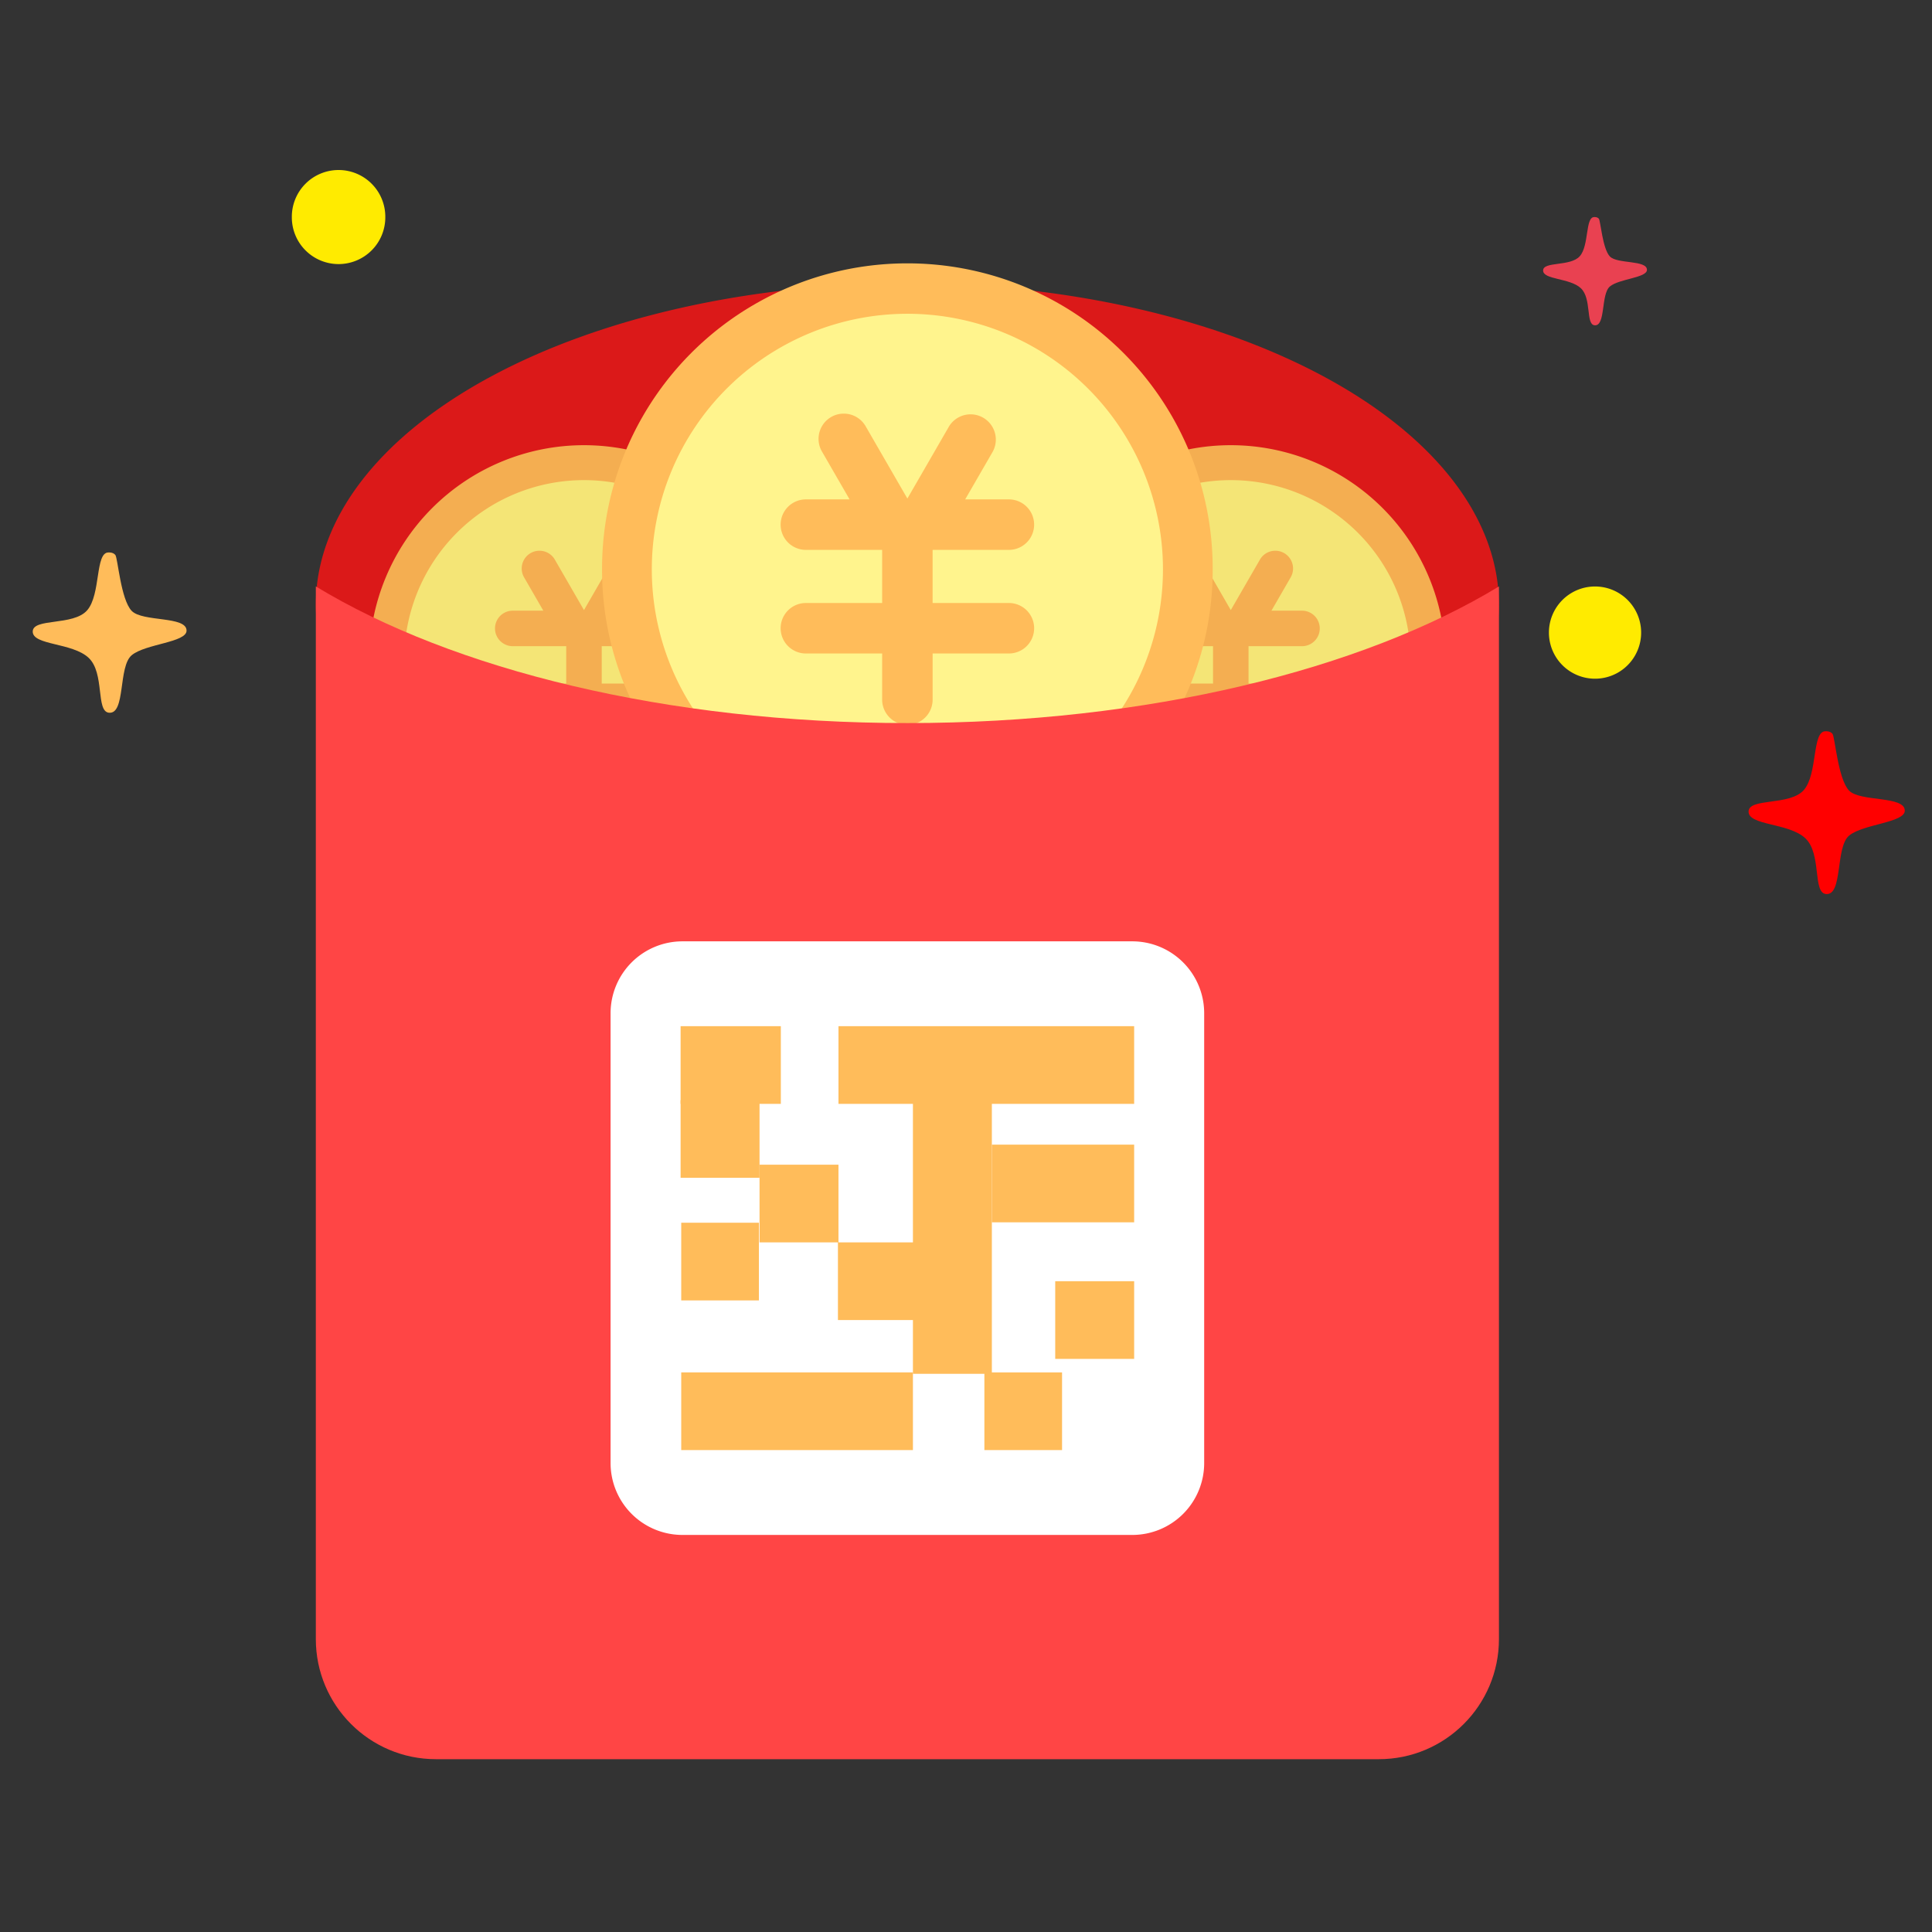 <?xml version="1.0" standalone="no"?><!DOCTYPE svg PUBLIC "-//W3C//DTD SVG 1.1//EN" "http://www.w3.org/Graphics/SVG/1.1/DTD/svg11.dtd"><svg t="1482921235336" class="icon" style="" viewBox="0 0 1024 1024" version="1.1" xmlns="http://www.w3.org/2000/svg" p-id="1958" xmlns:xlink="http://www.w3.org/1999/xlink" width="200" height="200"><rect x="0" y="0" width="1024" height="1024" fill="#333333" stroke="none"/><defs><style type="text/css"></style></defs><path d="M57.452 292.818s2.36-0.261 3.671 1.311 2.883 23.593 8.653 29.624c5.765 6.031 29.102 2.621 29.102 10.486 0 6.292-21.683 6.968-29.025 13s-3.144 31.457-12.134 30.52c-7.04-0.737-2.099-20.972-10.747-29.102-8.653-8.125-29.624-6.554-29.624-13.896s21.499-2.883 28.836-11.274c7.337-8.387 4.188-30.669 11.269-30.669z" fill="#FFBC5A" p-id="1959"></path><path d="M844.954 115.052s1.592-0.179 2.478 0.886c0.886 1.06 1.946 15.928 5.842 19.999 3.891 4.07 19.645 1.772 19.645 7.081 0 4.25-14.638 4.705-19.594 8.776-4.956 4.07-2.125 21.238-8.192 20.603-4.751-0.497-1.418-14.157-7.255-19.645-5.842-5.489-19.999-4.424-19.999-9.38 0-4.956 14.51-1.946 19.466-7.608 4.956-5.668 2.831-20.71 7.608-20.71z" fill="#E94151" p-id="1960"></path><path d="M967.511 387.589s2.396-0.266 3.727 1.331c1.331 1.597 2.929 23.962 8.786 30.085 5.857 6.124 29.553 2.662 29.553 10.65 0 6.39-22.021 7.076-29.476 13.199-7.455 6.124-3.195 31.949-12.324 30.996-7.148-0.748-2.13-21.299-10.916-29.553s-30.085-6.656-30.085-14.111 21.832-2.929 29.286-11.448c7.455-8.52 4.26-31.15 11.448-31.15z" fill="#FF0000" p-id="1961"></path><path d="M179.451 115.041m-24.771 0a24.771 24.771 0 1 0 49.541 0 24.771 24.771 0 1 0-49.541 0Z" fill="#FFEB00" p-id="1962"></path><path d="M845.399 335.288m-24.438 0a24.438 24.438 0 1 0 48.876 0 24.438 24.438 0 1 0-48.876 0Z" fill="#FFEB00" p-id="1963"></path><path d="M167.398 320.538a313.533 170.317 0 1 0 627.067 0 313.533 170.317 0 1 0-627.067 0Z" fill="#DB1919" p-id="1964"></path><path d="M652.339 349.757m-113.797 0a113.797 113.797 0 1 0 227.594 0 113.797 113.797 0 1 0-227.594 0Z" fill="#F4AE51" p-id="1965"></path><path d="M652.339 349.757m-95.283 0a95.283 95.283 0 1 0 190.566 0 95.283 95.283 0 1 0-190.566 0Z" fill="#F4E576" p-id="1966"></path><path d="M690.186 362.301h-28.436v-19.809h28.436a9.411 9.411 0 0 0 0-18.821h-16.297l10.312-17.859a9.411 9.411 0 0 0-16.297-9.405l-15.56 26.957-15.56-26.957a9.411 9.411 0 0 0-16.297 9.405l10.312 17.859h-16.297a9.411 9.411 0 0 0 0 18.821h28.436v19.809h-28.436a9.411 9.411 0 0 0 0 18.821h28.436v17.275a9.411 9.411 0 0 0 18.821 0v-17.275h28.436a9.411 9.411 0 1 0-0.01-18.821z" fill="#F4AE51" p-id="1967"></path><path d="M309.519 349.757m-113.797 0a113.797 113.797 0 1 0 227.594 0 113.797 113.797 0 1 0-227.594 0Z" fill="#F4AE51" p-id="1968"></path><path d="M309.519 349.757m-95.283 0a95.283 95.283 0 1 0 190.566 0 95.283 95.283 0 1 0-190.566 0Z" fill="#F4E576" p-id="1969"></path><path d="M347.361 362.301H318.925v-19.809h28.436a9.411 9.411 0 0 0 0-18.821h-16.297l10.312-17.859a9.411 9.411 0 0 0-16.297-9.405l-15.56 26.957-15.56-26.957a9.411 9.411 0 0 0-16.297 9.405l10.312 17.859h-16.297a9.411 9.411 0 0 0 0 18.821h28.436v19.809h-28.436a9.411 9.411 0 0 0 0 18.821h28.436v17.275a9.411 9.411 0 0 0 18.821 0v-17.275h28.436a9.411 9.411 0 1 0-0.01-18.821z" fill="#F4AE51" p-id="1970"></path><path d="M319.104 301.768a161.823 161.787 0 1 0 323.645 0 161.823 161.787 0 1 0-323.645 0Z" fill="#FFBC5A" p-id="1971"></path><path d="M480.932 301.768m-135.46 0a135.46 135.46 0 1 0 270.92 0 135.46 135.46 0 1 0-270.92 0Z" fill="#FFF48D" p-id="1972"></path><path d="M534.733 319.606h-40.428v-28.16h40.428a13.373 13.373 0 0 0 0-26.757h-23.168l14.659-25.39a13.384 13.384 0 0 0-23.168-13.379l-22.124 38.323-22.124-38.323a13.373 13.373 0 1 0-23.168 13.379l14.659 25.39h-23.168a13.373 13.373 0 0 0 0 26.757h40.428v28.16h-40.428a13.373 13.373 0 0 0 0 26.752h40.428v24.561a13.379 13.379 0 0 0 26.757 0v-24.561h40.428a13.373 13.373 0 1 0-0.01-26.752z" fill="#FFBC5A" p-id="1973"></path><path d="M480.932 383.242c-127.59 0-241.019-28.38-313.533-72.422v557.921c0 35.159 28.503 63.662 63.662 63.662h499.748c35.159 0 63.662-28.503 63.662-63.662V310.825c-72.52 44.037-185.953 72.417-313.539 72.417z" fill="#FF4545" p-id="1974"></path><path d="M638.239 775.455a38.093 38.093 0 0 1-38.093 38.093H361.713a38.093 38.093 0 0 1-38.093-38.093v-238.433a38.093 38.093 0 0 1 38.093-38.093h238.433a38.093 38.093 0 0 1 38.093 38.093v238.433z" fill="#FFFFFF" p-id="1975"></path><path d="M361.068 648.069h41.17v41.17h-41.17z m0 79.334h122.803v41.17H361.068z m-0.333-183.506h53.125v41.17H360.735z m83.671 0h156.718v41.17H444.406z" fill="#FFBC5A" p-id="1976"></path><path d="M360.735 583.091h41.836v41.17h-41.836z" fill="#FFBC5A" p-id="1977"></path><path d="M402.57 617.313h41.836v41.17h-41.836z m119.173 110.09h41.17v41.17h-41.17z m37.545-48.333h41.836v41.17h-41.836z m-33.582-72.387h75.418v41.17h-75.418zM444.124 658.483h41.836v41.17h-41.836z" fill="#FFBC5A" p-id="1978"></path><path d="M483.871 583.091h41.836v145.06h-41.836z" fill="#FFBC5A" p-id="1979"></path></svg>